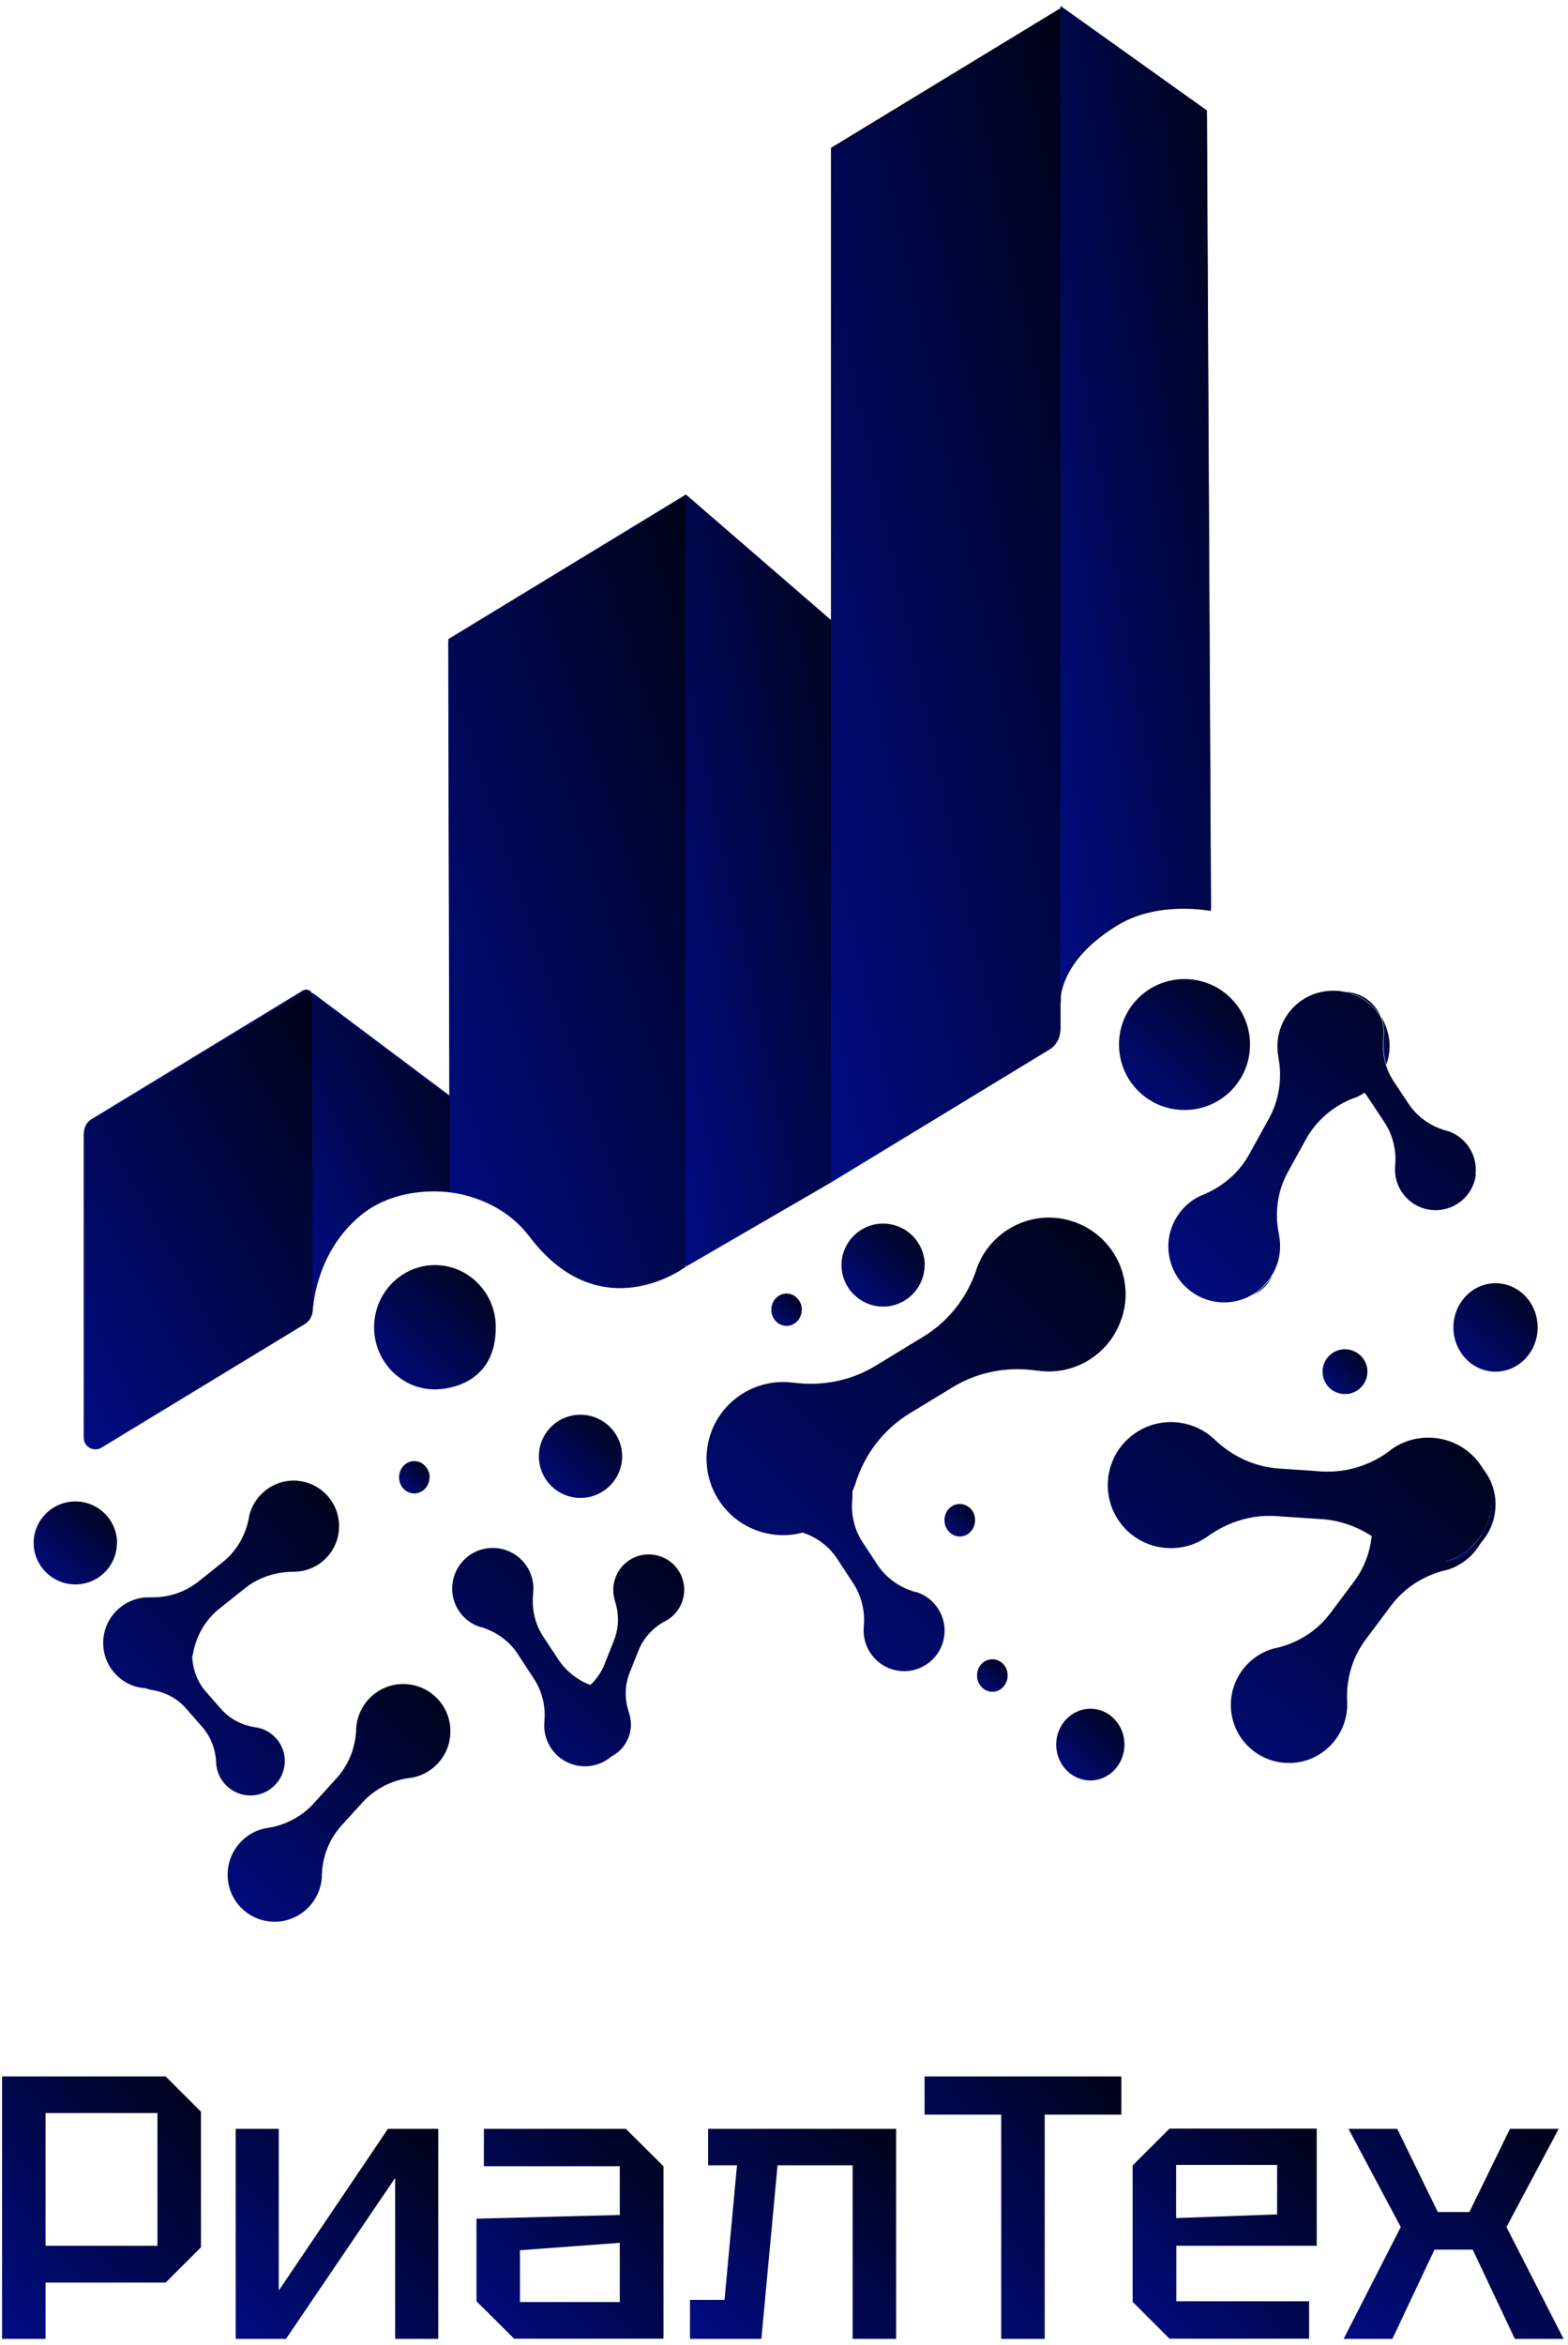 <svg width="190" height="284" viewBox="0 0 190 284" fill="none" xmlns="http://www.w3.org/2000/svg">
<path d="M24.35 255.732V272.18L20.073 276.452H5.518V283.272H0.249V251.485H20.073L24.35 255.756V255.732ZM5.518 271.992H19.081V255.921H5.518V271.992Z" fill="url(#paint0_linear_499_273)"/>
<path d="M53.105 283.271H47.884V263.779L34.652 283.271H28.556V257.832H33.778V277.419L47.009 257.832H53.105V283.271Z" fill="url(#paint1_linear_499_273)"/>
<path d="M57.736 278.717V268.711L75.103 268.263V262.363H58.634V257.832H75.836L80.396 262.363V283.248H62.297L57.736 278.717ZM63.006 272.534V278.811H75.103V271.637L63.006 272.534Z" fill="url(#paint2_linear_499_273)"/>
<path d="M108.585 257.832V283.271H103.316V262.245H94.219L92.258 283.271H83.61V278.552H87.792L89.304 262.245H85.807V257.832H108.585Z" fill="url(#paint3_linear_499_273)"/>
<path d="M121.321 283.271V256.11H112.035V251.484H135.876V256.11H126.59V283.271H121.321Z" fill="url(#paint4_linear_499_273)"/>
<path d="M137.246 278.811V262.269L141.712 257.809H159.552V271.992H142.539V278.717H158.63V283.248H141.712L137.246 278.788V278.811ZM142.515 268.641L154.755 268.192V262.198H142.515V268.641Z" fill="url(#paint5_linear_499_273)"/>
<path d="M162.812 283.271L169.735 269.726L163.403 257.832H169.31L174.225 267.909H178.052L182.967 257.832H188.874L182.542 269.726L189.465 283.271H183.558L178.454 272.463H173.823L168.719 283.271H162.812Z" fill="url(#paint6_linear_499_273)"/>
<path d="M151.47 126.508C151.47 130.897 147.926 134.437 143.531 134.437C139.136 134.437 135.592 130.897 135.592 126.508C135.592 122.118 139.136 118.579 143.531 118.579C147.926 118.579 151.47 122.118 151.47 126.508Z" fill="url(#paint7_linear_499_273)"/>
<path d="M146.745 110.343C146.745 110.343 140.436 109.045 135.498 112.018C129.898 115.393 128.716 119.027 128.504 120.891V124.478C128.504 125.446 128.007 126.342 127.18 126.838L100.717 142.932L83.137 153.127C83.35 152.985 72.93 161.032 64.187 149.469C60.477 144.56 54.523 144.136 54.523 144.136C54.523 144.136 48.356 143.121 43.725 146.92C38.078 151.569 37.912 158.601 37.912 158.601V158.389C37.912 159.097 37.558 159.734 36.944 160.112L12.323 175.073C11.378 175.639 10.173 174.979 10.173 173.87V137.174C10.173 136.513 10.527 135.876 11.094 135.546L36.684 119.971C37.109 119.711 37.652 119.9 37.818 120.325C37.842 120.278 37.936 120.254 37.983 120.325L54.476 132.69L54.334 77.399L83.114 59.889L100.693 75.087V17.908L128.504 0.988L146.225 13.66L146.721 110.366L146.745 110.343Z" fill="url(#paint8_linear_499_273)"/>
<path d="M128.551 120.348V121.646C128.551 121.646 128.456 121.174 128.551 120.348Z" fill="url(#paint9_linear_499_273)"/>
<path d="M14.166 186.872C14.166 189.657 11.898 191.899 9.133 191.899C6.368 191.899 4.077 189.633 4.077 186.872C4.077 184.111 6.345 181.846 9.133 181.846C10.716 181.846 12.134 182.577 13.055 183.71C13.764 184.583 14.19 185.692 14.19 186.896L14.166 186.872Z" fill="url(#paint10_linear_499_273)"/>
<path d="M75.388 176.371C75.388 179.155 73.119 181.421 70.331 181.421C67.543 181.421 65.298 179.155 65.298 176.371C65.298 173.586 67.567 171.344 70.331 171.344C71.914 171.344 73.332 172.076 74.253 173.209C74.962 174.082 75.388 175.167 75.388 176.371Z" fill="url(#paint11_linear_499_273)"/>
<path d="M112.035 153.221C112.035 156.006 109.766 158.247 107.002 158.247C104.237 158.247 101.969 155.982 101.969 153.221C101.969 150.46 104.237 148.194 107.002 148.194C108.585 148.194 110.002 148.926 110.924 150.059C111.633 150.932 112.058 152.041 112.058 153.245L112.035 153.221Z" fill="url(#paint12_linear_499_273)"/>
<path d="M181.219 182.2C181.219 183.97 180.557 185.598 179.47 186.825C178.407 188.052 176.871 188.902 175.17 189.138C176.044 188.902 176.895 188.477 177.651 187.911C178.927 186.967 179.801 185.716 180.274 184.347C181.054 182.153 180.817 179.675 179.494 177.645C179.541 177.693 179.589 177.763 179.636 177.811C180.628 179.014 181.219 180.548 181.219 182.224V182.2Z" fill="url(#paint13_linear_499_273)"/>
<path d="M21.444 200.206C21.444 200.819 21.231 201.409 20.877 201.858L19.743 200.583L21.278 199.285C21.396 199.569 21.444 199.875 21.444 200.206Z" fill="url(#paint14_linear_499_273)"/>
<path d="M178.832 142.271C178.454 145.268 175.5 147.204 172.594 146.378C170.349 145.74 168.861 143.569 169.05 141.257C169.05 141.257 169.05 141.233 169.05 141.21C169.239 139.345 168.79 137.505 167.774 135.947L165.789 132.95C165.647 132.738 165.506 132.525 165.34 132.337C164.962 132.596 164.537 132.832 164.088 132.997C164.088 132.997 164.041 132.997 164.017 132.997C161.583 133.941 159.551 135.664 158.275 137.929L156.078 141.917C154.778 144.254 154.424 146.944 154.991 149.563C154.991 149.563 154.991 149.611 154.991 149.634C155.322 151.333 154.991 153.056 154.117 154.448C153.55 155.392 152.77 156.194 151.778 156.784C151.447 156.973 151.092 157.162 150.714 157.304C146.816 158.767 142.562 156.407 141.712 152.324C141.05 149.186 142.752 145.976 145.705 144.726C145.705 144.726 145.752 144.726 145.776 144.702C148.139 143.735 150.147 142.035 151.376 139.794L153.762 135.475C155.015 133.21 155.393 130.543 154.896 128.018C154.896 128.018 154.896 127.971 154.896 127.947C154.306 124.761 156.125 121.552 159.15 120.419C160.426 119.947 161.749 119.877 162.977 120.136C164.726 120.514 166.285 121.552 167.254 123.086C167.585 123.841 167.727 124.691 167.632 125.54V125.611C167.49 126.744 167.609 127.9 167.939 128.986C168.152 129.67 168.459 130.331 168.861 130.944L170.68 133.682C171.744 135.286 173.374 136.419 175.241 136.938C175.241 136.938 175.264 136.938 175.288 136.938C177.58 137.599 179.092 139.888 178.785 142.248L178.832 142.271Z" fill="url(#paint15_linear_499_273)"/>
<path d="M165.695 166.129C165.695 167.616 164.49 168.843 162.978 168.843C161.465 168.843 160.26 167.64 160.26 166.129C160.26 164.619 161.465 163.416 162.978 163.416C163.828 163.416 164.584 163.817 165.08 164.407C165.459 164.879 165.695 165.469 165.695 166.106V166.129Z" fill="url(#paint16_linear_499_273)"/>
<path d="M180.274 184.324C179.801 185.692 178.903 186.919 177.651 187.887C176.895 188.453 176.044 188.878 175.17 189.114C176.895 188.902 178.407 188.052 179.47 186.802C178.549 188.43 177.013 189.704 175.123 190.2C175.123 190.2 175.075 190.2 175.052 190.2C172.453 190.86 170.161 192.324 168.554 194.471L165.482 198.577C163.852 200.748 163.096 203.415 163.238 206.105V206.176C163.379 209.55 161.04 212.595 157.756 213.35C153.479 214.294 149.415 211.249 149.155 206.884C148.966 203.509 151.234 200.418 154.519 199.615C154.542 199.615 154.566 199.615 154.59 199.615C157.236 199.002 159.599 197.539 161.206 195.368L164.041 191.592C165.27 189.964 166.002 188.052 166.215 186.046C164.419 184.866 162.34 184.135 160.166 183.993L154.59 183.616C151.66 183.427 148.777 184.324 146.391 186.046C146.367 186.046 146.343 186.07 146.32 186.094C143.343 188.217 139.184 187.911 136.561 185.362C133.159 182.058 133.537 176.536 137.341 173.728C140.294 171.533 144.453 171.793 147.123 174.294C147.123 174.294 147.17 174.342 147.194 174.365C149.321 176.395 152.061 177.669 154.991 177.858L160.119 178.212C163.12 178.4 166.073 177.48 168.46 175.663C168.46 175.663 168.507 175.616 168.53 175.592C171.531 173.398 175.761 173.681 178.431 176.277C178.856 176.678 179.21 177.126 179.518 177.598C180.841 179.628 181.077 182.105 180.297 184.3L180.274 184.324Z" fill="url(#paint17_linear_499_273)"/>
<path d="M154.188 154.472C153.716 155.534 152.889 156.383 151.849 156.808C152.818 156.242 153.621 155.416 154.188 154.472Z" fill="url(#paint18_linear_499_273)"/>
<path d="M122.1 202.919C122.1 204.005 121.273 204.901 120.257 204.901C119.241 204.901 118.391 204.028 118.391 202.919C118.391 201.81 119.217 200.96 120.257 200.96C120.824 200.96 121.344 201.244 121.698 201.692C121.958 202.022 122.1 202.471 122.1 202.943V202.919Z" fill="url(#paint19_linear_499_273)"/>
<path d="M118.155 184.111C118.155 185.197 117.328 186.094 116.312 186.094C115.296 186.094 114.445 185.221 114.445 184.111C114.445 183.002 115.272 182.153 116.312 182.153C116.879 182.153 117.399 182.436 117.753 182.884C118.013 183.215 118.155 183.663 118.155 184.135V184.111Z" fill="url(#paint20_linear_499_273)"/>
<path d="M97.149 158.625C97.149 159.711 96.322 160.584 95.306 160.584C94.29 160.584 93.463 159.711 93.463 158.625C93.463 157.539 94.29 156.666 95.306 156.666C95.896 156.666 96.393 156.95 96.747 157.398C97.007 157.728 97.172 158.177 97.172 158.649L97.149 158.625Z" fill="url(#paint21_linear_499_273)"/>
<path d="M52.042 178.92C52.042 180.005 51.215 180.878 50.199 180.878C49.183 180.878 48.356 180.005 48.356 178.92C48.356 177.834 49.183 176.961 50.199 176.961C50.79 176.961 51.286 177.244 51.641 177.692C51.901 178.023 52.066 178.471 52.066 178.943L52.042 178.92Z" fill="url(#paint22_linear_499_273)"/>
<path d="M136.254 211.297C136.254 213.704 134.387 215.639 132.119 215.639C129.851 215.639 127.984 213.704 127.984 211.297C127.984 208.89 129.851 206.955 132.119 206.955C133.418 206.955 134.576 207.568 135.332 208.559C135.923 209.314 136.254 210.258 136.254 211.297Z" fill="url(#paint23_linear_499_273)"/>
<path d="M186.322 160.772C186.322 163.722 184.03 166.129 181.219 166.129C178.407 166.129 176.115 163.722 176.115 160.772C176.115 157.823 178.407 155.416 181.219 155.416C182.825 155.416 184.243 156.194 185.188 157.398C185.897 158.318 186.322 159.498 186.322 160.772Z" fill="url(#paint24_linear_499_273)"/>
<path d="M60.077 160.749C60.077 167.899 53.791 168.277 52.704 168.277C48.64 168.277 45.332 164.902 45.332 160.749C45.332 156.596 48.64 153.221 52.704 153.221C56.769 153.221 60.077 156.596 60.077 160.749Z" fill="url(#paint25_linear_499_273)"/>
<path d="M22.53 198.247L21.278 199.309C21.183 199.026 21.018 198.743 20.829 198.507C20.664 198.318 20.498 198.129 20.285 198.011L21.349 197.114C21.821 197.421 22.223 197.799 22.53 198.247Z" fill="url(#paint26_linear_499_273)"/>
<path d="M21.845 202.943C21.444 203.344 20.971 203.651 20.475 203.91L19.482 202.801C20.026 202.636 20.522 202.305 20.877 201.857L21.845 202.943Z" fill="url(#paint27_linear_499_273)"/>
<path d="M54.571 209.881C54.5 212.618 52.42 214.954 49.703 215.332C49.703 215.332 49.656 215.332 49.632 215.332C47.459 215.615 45.45 216.654 43.962 218.258L41.386 221.09C39.874 222.765 39.047 224.913 38.999 227.155C38.999 227.178 38.999 227.202 38.999 227.226C38.905 230.01 36.779 232.346 34.014 232.7C30.517 233.149 27.469 230.388 27.587 226.872C27.658 224.158 29.666 221.845 32.336 221.397C32.336 221.397 32.384 221.397 32.407 221.397C34.534 221.066 36.519 220.052 37.983 218.447L40.795 215.356C42.26 213.727 43.087 211.627 43.158 209.432C43.158 209.432 43.158 209.385 43.158 209.362C43.3 206.624 45.403 204.359 48.12 204.005C51.617 203.556 54.689 206.341 54.571 209.857V209.881Z" fill="url(#paint28_linear_499_273)"/>
<path d="M23.263 200.512V200.465C23.263 199.639 22.979 198.884 22.53 198.247C22.223 197.799 21.822 197.397 21.349 197.114L20.286 198.011C20.498 198.153 20.688 198.318 20.829 198.507C21.018 198.743 21.16 199.002 21.278 199.309L19.742 200.607L20.877 201.881C20.522 202.33 20.049 202.66 19.482 202.825L20.475 203.934C20.971 203.675 21.444 203.368 21.845 202.967C22.483 202.353 22.979 201.574 23.263 200.701C23.263 200.654 23.263 200.583 23.263 200.536V200.512Z" fill="url(#paint29_linear_499_273)"/>
<path d="M40.984 185.905C40.488 188.477 38.22 190.365 35.597 190.365H35.526C33.447 190.365 31.391 191.025 29.761 192.3L26.618 194.801C24.941 196.123 23.854 197.987 23.428 200.064C23.428 200.064 23.428 200.111 23.428 200.134C23.381 200.3 23.358 200.488 23.287 200.654C23.358 202.188 23.901 203.674 24.917 204.854L26.76 206.954C27.823 208.182 29.312 208.96 30.942 209.196H30.99C32.998 209.503 34.51 211.249 34.51 213.255C34.51 215.804 32.266 217.786 29.737 217.408C27.776 217.125 26.288 215.473 26.193 213.515V213.468C26.122 211.91 25.579 210.4 24.539 209.196L22.531 206.907C21.491 205.704 20.026 204.949 18.466 204.689H18.419C18.159 204.642 17.899 204.571 17.663 204.477C14.332 204.264 11.969 201.196 12.607 197.893C13.127 195.297 15.466 193.409 18.112 193.456C18.112 193.456 18.159 193.456 18.183 193.456C20.309 193.527 22.389 192.866 24.043 191.545L26.949 189.232C28.65 187.887 29.761 185.952 30.163 183.828C30.163 183.828 30.163 183.781 30.163 183.757C30.682 181.138 33.093 179.226 35.763 179.321C39.165 179.462 41.622 182.554 40.984 185.881V185.905Z" fill="url(#paint30_linear_499_273)"/>
<path d="M180.274 184.347C180.156 185.22 179.872 186.07 179.47 186.825C178.407 188.052 176.871 188.902 175.17 189.138C176.044 188.902 176.895 188.477 177.651 187.911C178.927 186.967 179.801 185.716 180.274 184.347Z" fill="url(#paint31_linear_499_273)"/>
<path d="M167.302 123.086C166.333 121.552 164.774 120.49 163.025 120.136C163.403 120.136 163.805 120.207 164.183 120.325C165.625 120.726 166.735 121.788 167.302 123.086Z" fill="url(#paint32_linear_499_273)"/>
<path d="M80.656 196.335C80.656 196.335 80.632 196.335 80.608 196.335C79.143 197.114 77.986 198.365 77.371 199.899L76.308 202.565C75.67 204.146 75.67 205.869 76.237 207.474C76.237 207.474 76.237 207.497 76.237 207.521C76.899 209.503 76.001 211.721 74.158 212.689C74.158 212.689 74.158 212.689 74.134 212.689C72.929 213.751 71.204 214.223 69.503 213.727C67.258 213.09 65.77 210.919 65.959 208.606V208.559C66.148 206.719 65.699 204.854 64.683 203.297L62.722 200.3C61.682 198.719 60.099 197.61 58.303 197.067C58.303 197.067 58.256 197.067 58.232 197.067C55.988 196.383 54.523 194.141 54.83 191.804C55.208 188.784 58.161 186.825 61.091 187.675C63.36 188.336 64.848 190.53 64.612 192.866C64.612 192.866 64.612 192.914 64.612 192.937C64.399 194.801 64.801 196.689 65.864 198.27L67.684 201.031C68.629 202.424 69.976 203.486 71.535 204.076C72.267 203.391 72.858 202.542 73.236 201.598L74.394 198.695C75.008 197.161 75.032 195.462 74.512 193.905C74.512 193.905 74.512 193.881 74.512 193.858C73.874 191.899 74.772 189.728 76.591 188.76C78.931 187.533 81.837 188.666 82.688 191.191C83.349 193.126 82.499 195.321 80.679 196.312L80.656 196.335Z" fill="url(#paint33_linear_499_273)"/>
<path d="M135.876 159.758C134.482 163.982 130.205 166.648 125.786 166.011C125.739 166.011 125.715 166.011 125.692 166.011C122.148 165.468 118.556 166.129 115.508 167.97L110.192 171.203C107.073 173.114 104.804 176.088 103.694 179.557C103.694 179.604 103.694 179.627 103.67 179.651C103.552 179.981 103.434 180.312 103.292 180.619C103.292 180.878 103.292 181.114 103.292 181.374C103.292 181.374 103.292 181.421 103.292 181.444C103.079 183.309 103.481 185.197 104.521 186.778L106.34 189.539C107.403 191.143 109.034 192.276 110.877 192.795C110.877 192.795 110.924 192.795 110.948 192.795C113.24 193.456 114.728 195.745 114.421 198.105C114.043 201.102 111.089 203.037 108.207 202.211C105.962 201.574 104.473 199.403 104.662 197.09V197.019C104.852 195.179 104.403 193.314 103.387 191.757L101.425 188.76C100.433 187.273 98.968 186.164 97.243 185.621C96.014 185.952 94.715 186.023 93.415 185.81C87.768 184.89 84.318 179.203 86.067 173.775C87.414 169.598 91.62 166.908 95.991 167.451C96.038 167.451 96.062 167.451 96.109 167.451C99.582 167.923 103.127 167.238 106.127 165.398L111.893 161.881C114.941 160.041 117.186 157.138 118.32 153.764C118.32 153.74 118.32 153.693 118.343 153.669C119.808 149.469 124.156 146.873 128.551 147.581C134.222 148.501 137.719 154.212 135.923 159.663L135.876 159.758Z" fill="url(#paint34_linear_499_273)"/>
<path d="M167.987 128.962C167.656 127.876 167.538 126.743 167.68 125.587V125.516C167.774 124.667 167.633 123.841 167.302 123.086C167.751 123.77 168.058 124.549 168.247 125.375C168.507 126.602 168.389 127.829 167.987 128.938V128.962Z" fill="url(#paint35_linear_499_273)"/>
<path d="M11.094 135.805L36.683 120.23C37.227 119.9 37.888 120.277 37.888 120.915V158.648C37.888 159.356 37.534 159.994 36.919 160.371L12.299 175.333C11.354 175.899 10.149 175.238 10.149 174.129V137.434C10.149 136.773 10.503 136.136 11.07 135.805H11.094Z" fill="url(#paint36_linear_499_273)"/>
<path d="M54.311 77.659L83.09 60.149V153.41C83.303 153.292 72.882 161.315 64.14 149.752C60.43 144.844 54.476 144.419 54.476 144.419L54.311 77.659Z" fill="url(#paint37_linear_499_273)"/>
<path d="M37.983 120.584L54.5 132.974V144.419C54.5 144.419 48.333 143.404 43.702 147.203C38.054 151.852 37.889 158.885 37.889 158.885L37.794 120.679C37.794 120.679 37.889 120.537 37.96 120.584H37.983Z" fill="url(#paint38_linear_499_273)"/>
<path d="M83.114 60.149L100.74 75.394L100.693 143.215L83.114 153.41V60.149Z" fill="url(#paint39_linear_499_273)"/>
<path d="M128.527 0.728L146.249 13.377L146.745 110.06C146.745 110.06 140.436 108.762 135.498 111.735C127.511 116.573 128.504 121.882 128.504 121.882V0.728H128.527Z" fill="url(#paint40_linear_499_273)"/>
<path d="M100.693 18.168L128.48 1.271V124.761C128.48 125.729 127.984 126.626 127.157 127.121L100.693 143.215V18.168Z" fill="url(#paint41_linear_499_273)"/>
<defs>
<linearGradient id="paint0_linear_499_273" x1="34.98" y1="251.903" x2="-8.506" y2="288.2" gradientUnits="userSpaceOnUse">
<stop/>
<stop offset="1" stop-color="#000F9F"/>
</linearGradient>
<linearGradient id="paint1_linear_499_273" x1="63.934" y1="258.167" x2="28.627" y2="295.677" gradientUnits="userSpaceOnUse">
<stop/>
<stop offset="1" stop-color="#000F9F"/>
</linearGradient>
<linearGradient id="paint2_linear_499_273" x1="90.391" y1="258.167" x2="55.058" y2="292.846" gradientUnits="userSpaceOnUse">
<stop/>
<stop offset="1" stop-color="#000F9F"/>
</linearGradient>
<linearGradient id="paint3_linear_499_273" x1="119.601" y1="258.167" x2="84.336" y2="296.281" gradientUnits="userSpaceOnUse">
<stop/>
<stop offset="1" stop-color="#000F9F"/>
</linearGradient>
<linearGradient id="paint4_linear_499_273" x1="146.392" y1="251.902" x2="102.992" y2="287.737" gradientUnits="userSpaceOnUse">
<stop/>
<stop offset="1" stop-color="#000F9F"/>
</linearGradient>
<linearGradient id="paint5_linear_499_273" x1="169.39" y1="258.144" x2="134.041" y2="292.265" gradientUnits="userSpaceOnUse">
<stop/>
<stop offset="1" stop-color="#000F9F"/>
</linearGradient>
<linearGradient id="paint6_linear_499_273" x1="201.221" y1="258.167" x2="166.207" y2="298.553" gradientUnits="userSpaceOnUse">
<stop/>
<stop offset="1" stop-color="#000F9F"/>
</linearGradient>
<linearGradient id="paint7_linear_499_273" x1="158.474" y1="118.787" x2="136.528" y2="142.977" gradientUnits="userSpaceOnUse">
<stop/>
<stop offset="1" stop-color="#000F9F"/>
</linearGradient>
<linearGradient id="paint8_linear_499_273" x1="206.985" y1="3.28" x2="-32.736" y2="210.069" gradientUnits="userSpaceOnUse">
<stop/>
<stop offset="1" stop-color="#000F9F"/>
</linearGradient>
<linearGradient id="paint9_linear_499_273" x1="128.569" y1="120.365" x2="128.441" y2="120.37" gradientUnits="userSpaceOnUse">
<stop/>
<stop offset="1" stop-color="#000F9F"/>
</linearGradient>
<linearGradient id="paint10_linear_499_273" x1="18.65" y1="181.978" x2="4.745" y2="197.378" gradientUnits="userSpaceOnUse">
<stop/>
<stop offset="1" stop-color="#000F9F"/>
</linearGradient>
<linearGradient id="paint11_linear_499_273" x1="79.838" y1="171.477" x2="65.893" y2="186.848" gradientUnits="userSpaceOnUse">
<stop/>
<stop offset="1" stop-color="#000F9F"/>
</linearGradient>
<linearGradient id="paint12_linear_499_273" x1="116.508" y1="148.327" x2="102.6" y2="163.694" gradientUnits="userSpaceOnUse">
<stop/>
<stop offset="1" stop-color="#000F9F"/>
</linearGradient>
<linearGradient id="paint13_linear_499_273" x1="183.887" y1="177.797" x2="170.023" y2="185.829" gradientUnits="userSpaceOnUse">
<stop/>
<stop offset="1" stop-color="#000F9F"/>
</linearGradient>
<linearGradient id="paint14_linear_499_273" x1="22.194" y1="199.319" x2="18.79" y2="201.797" gradientUnits="userSpaceOnUse">
<stop/>
<stop offset="1" stop-color="#000F9F"/>
</linearGradient>
<linearGradient id="paint15_linear_499_273" x1="195.268" y1="120.484" x2="142.956" y2="177.325" gradientUnits="userSpaceOnUse">
<stop/>
<stop offset="1" stop-color="#000F9F"/>
</linearGradient>
<linearGradient id="paint16_linear_499_273" x1="168.092" y1="163.487" x2="160.581" y2="171.766" gradientUnits="userSpaceOnUse">
<stop/>
<stop offset="1" stop-color="#000F9F"/>
</linearGradient>
<linearGradient id="paint17_linear_499_273" x1="201.258" y1="172.78" x2="145.158" y2="242.356" gradientUnits="userSpaceOnUse">
<stop/>
<stop offset="1" stop-color="#000F9F"/>
</linearGradient>
<linearGradient id="paint18_linear_499_273" x1="155.22" y1="154.503" x2="151.987" y2="158.066" gradientUnits="userSpaceOnUse">
<stop/>
<stop offset="1" stop-color="#000F9F"/>
</linearGradient>
<linearGradient id="paint19_linear_499_273" x1="123.736" y1="201.012" x2="118.26" y2="206.687" gradientUnits="userSpaceOnUse">
<stop/>
<stop offset="1" stop-color="#000F9F"/>
</linearGradient>
<linearGradient id="paint20_linear_499_273" x1="119.791" y1="182.205" x2="114.315" y2="187.879" gradientUnits="userSpaceOnUse">
<stop/>
<stop offset="1" stop-color="#000F9F"/>
</linearGradient>
<linearGradient id="paint21_linear_499_273" x1="98.809" y1="156.718" x2="93.367" y2="162.391" gradientUnits="userSpaceOnUse">
<stop/>
<stop offset="1" stop-color="#000F9F"/>
</linearGradient>
<linearGradient id="paint22_linear_499_273" x1="53.702" y1="177.012" x2="48.26" y2="182.686" gradientUnits="userSpaceOnUse">
<stop/>
<stop offset="1" stop-color="#000F9F"/>
</linearGradient>
<linearGradient id="paint23_linear_499_273" x1="139.902" y1="207.069" x2="127.84" y2="219.714" gradientUnits="userSpaceOnUse">
<stop/>
<stop offset="1" stop-color="#000F9F"/>
</linearGradient>
<linearGradient id="paint24_linear_499_273" x1="190.825" y1="155.557" x2="175.945" y2="171.163" gradientUnits="userSpaceOnUse">
<stop/>
<stop offset="1" stop-color="#000F9F"/>
</linearGradient>
<linearGradient id="paint25_linear_499_273" x1="66.58" y1="153.419" x2="45.705" y2="175.924" gradientUnits="userSpaceOnUse">
<stop/>
<stop offset="1" stop-color="#000F9F"/>
</linearGradient>
<linearGradient id="paint26_linear_499_273" x1="23.52" y1="197.143" x2="20.49" y2="200.555" gradientUnits="userSpaceOnUse">
<stop/>
<stop offset="1" stop-color="#000F9F"/>
</linearGradient>
<linearGradient id="paint27_linear_499_273" x1="22.887" y1="201.884" x2="20.111" y2="205.402" gradientUnits="userSpaceOnUse">
<stop/>
<stop offset="1" stop-color="#000F9F"/>
</linearGradient>
<linearGradient id="paint28_linear_499_273" x1="66.479" y1="204.336" x2="26.467" y2="245.629" gradientUnits="userSpaceOnUse">
<stop/>
<stop offset="1" stop-color="#000F9F"/>
</linearGradient>
<linearGradient id="paint29_linear_499_273" x1="24.93" y1="197.204" x2="16.497" y2="202.35" gradientUnits="userSpaceOnUse">
<stop/>
<stop offset="1" stop-color="#000F9F"/>
</linearGradient>
<linearGradient id="paint30_linear_499_273" x1="53.693" y1="179.819" x2="1.631" y2="222.775" gradientUnits="userSpaceOnUse">
<stop/>
<stop offset="1" stop-color="#000F9F"/>
</linearGradient>
<linearGradient id="paint31_linear_499_273" x1="182.525" y1="184.41" x2="175.948" y2="192.124" gradientUnits="userSpaceOnUse">
<stop/>
<stop offset="1" stop-color="#000F9F"/>
</linearGradient>
<linearGradient id="paint32_linear_499_273" x1="169.189" y1="120.175" x2="165.498" y2="126.066" gradientUnits="userSpaceOnUse">
<stop/>
<stop offset="1" stop-color="#000F9F"/>
</linearGradient>
<linearGradient id="paint33_linear_499_273" x1="95.315" y1="187.823" x2="58.99" y2="230.341" gradientUnits="userSpaceOnUse">
<stop/>
<stop offset="1" stop-color="#000F9F"/>
</linearGradient>
<linearGradient id="paint34_linear_499_273" x1="158.797" y1="148.187" x2="82.421" y2="225.914" gradientUnits="userSpaceOnUse">
<stop/>
<stop offset="1" stop-color="#000F9F"/>
</linearGradient>
<linearGradient id="paint35_linear_499_273" x1="168.863" y1="123.163" x2="165.678" y2="123.809" gradientUnits="userSpaceOnUse">
<stop/>
<stop offset="1" stop-color="#000F9F"/>
</linearGradient>
<linearGradient id="paint36_linear_499_273" x1="50.124" y1="120.837" x2="-15.025" y2="156.729" gradientUnits="userSpaceOnUse">
<stop/>
<stop offset="1" stop-color="#000F9F"/>
</linearGradient>
<linearGradient id="paint37_linear_499_273" x1="95.789" y1="61.41" x2="16.352" y2="87.666" gradientUnits="userSpaceOnUse">
<stop/>
<stop offset="1" stop-color="#000F9F"/>
</linearGradient>
<linearGradient id="paint38_linear_499_273" x1="61.868" y1="121.079" x2="20.305" y2="141.031" gradientUnits="userSpaceOnUse">
<stop/>
<stop offset="1" stop-color="#000F9F"/>
</linearGradient>
<linearGradient id="paint39_linear_499_273" x1="108.515" y1="61.375" x2="56.792" y2="72.138" gradientUnits="userSpaceOnUse">
<stop/>
<stop offset="1" stop-color="#000F9F"/>
</linearGradient>
<linearGradient id="paint40_linear_499_273" x1="154.808" y1="2.322" x2="100.347" y2="11.368" gradientUnits="userSpaceOnUse">
<stop/>
<stop offset="1" stop-color="#000F9F"/>
</linearGradient>
<linearGradient id="paint41_linear_499_273" x1="140.736" y1="3.138" x2="59.444" y2="20.657" gradientUnits="userSpaceOnUse">
<stop/>
<stop offset="1" stop-color="#000F9F"/>
</linearGradient>
</defs>
</svg>
